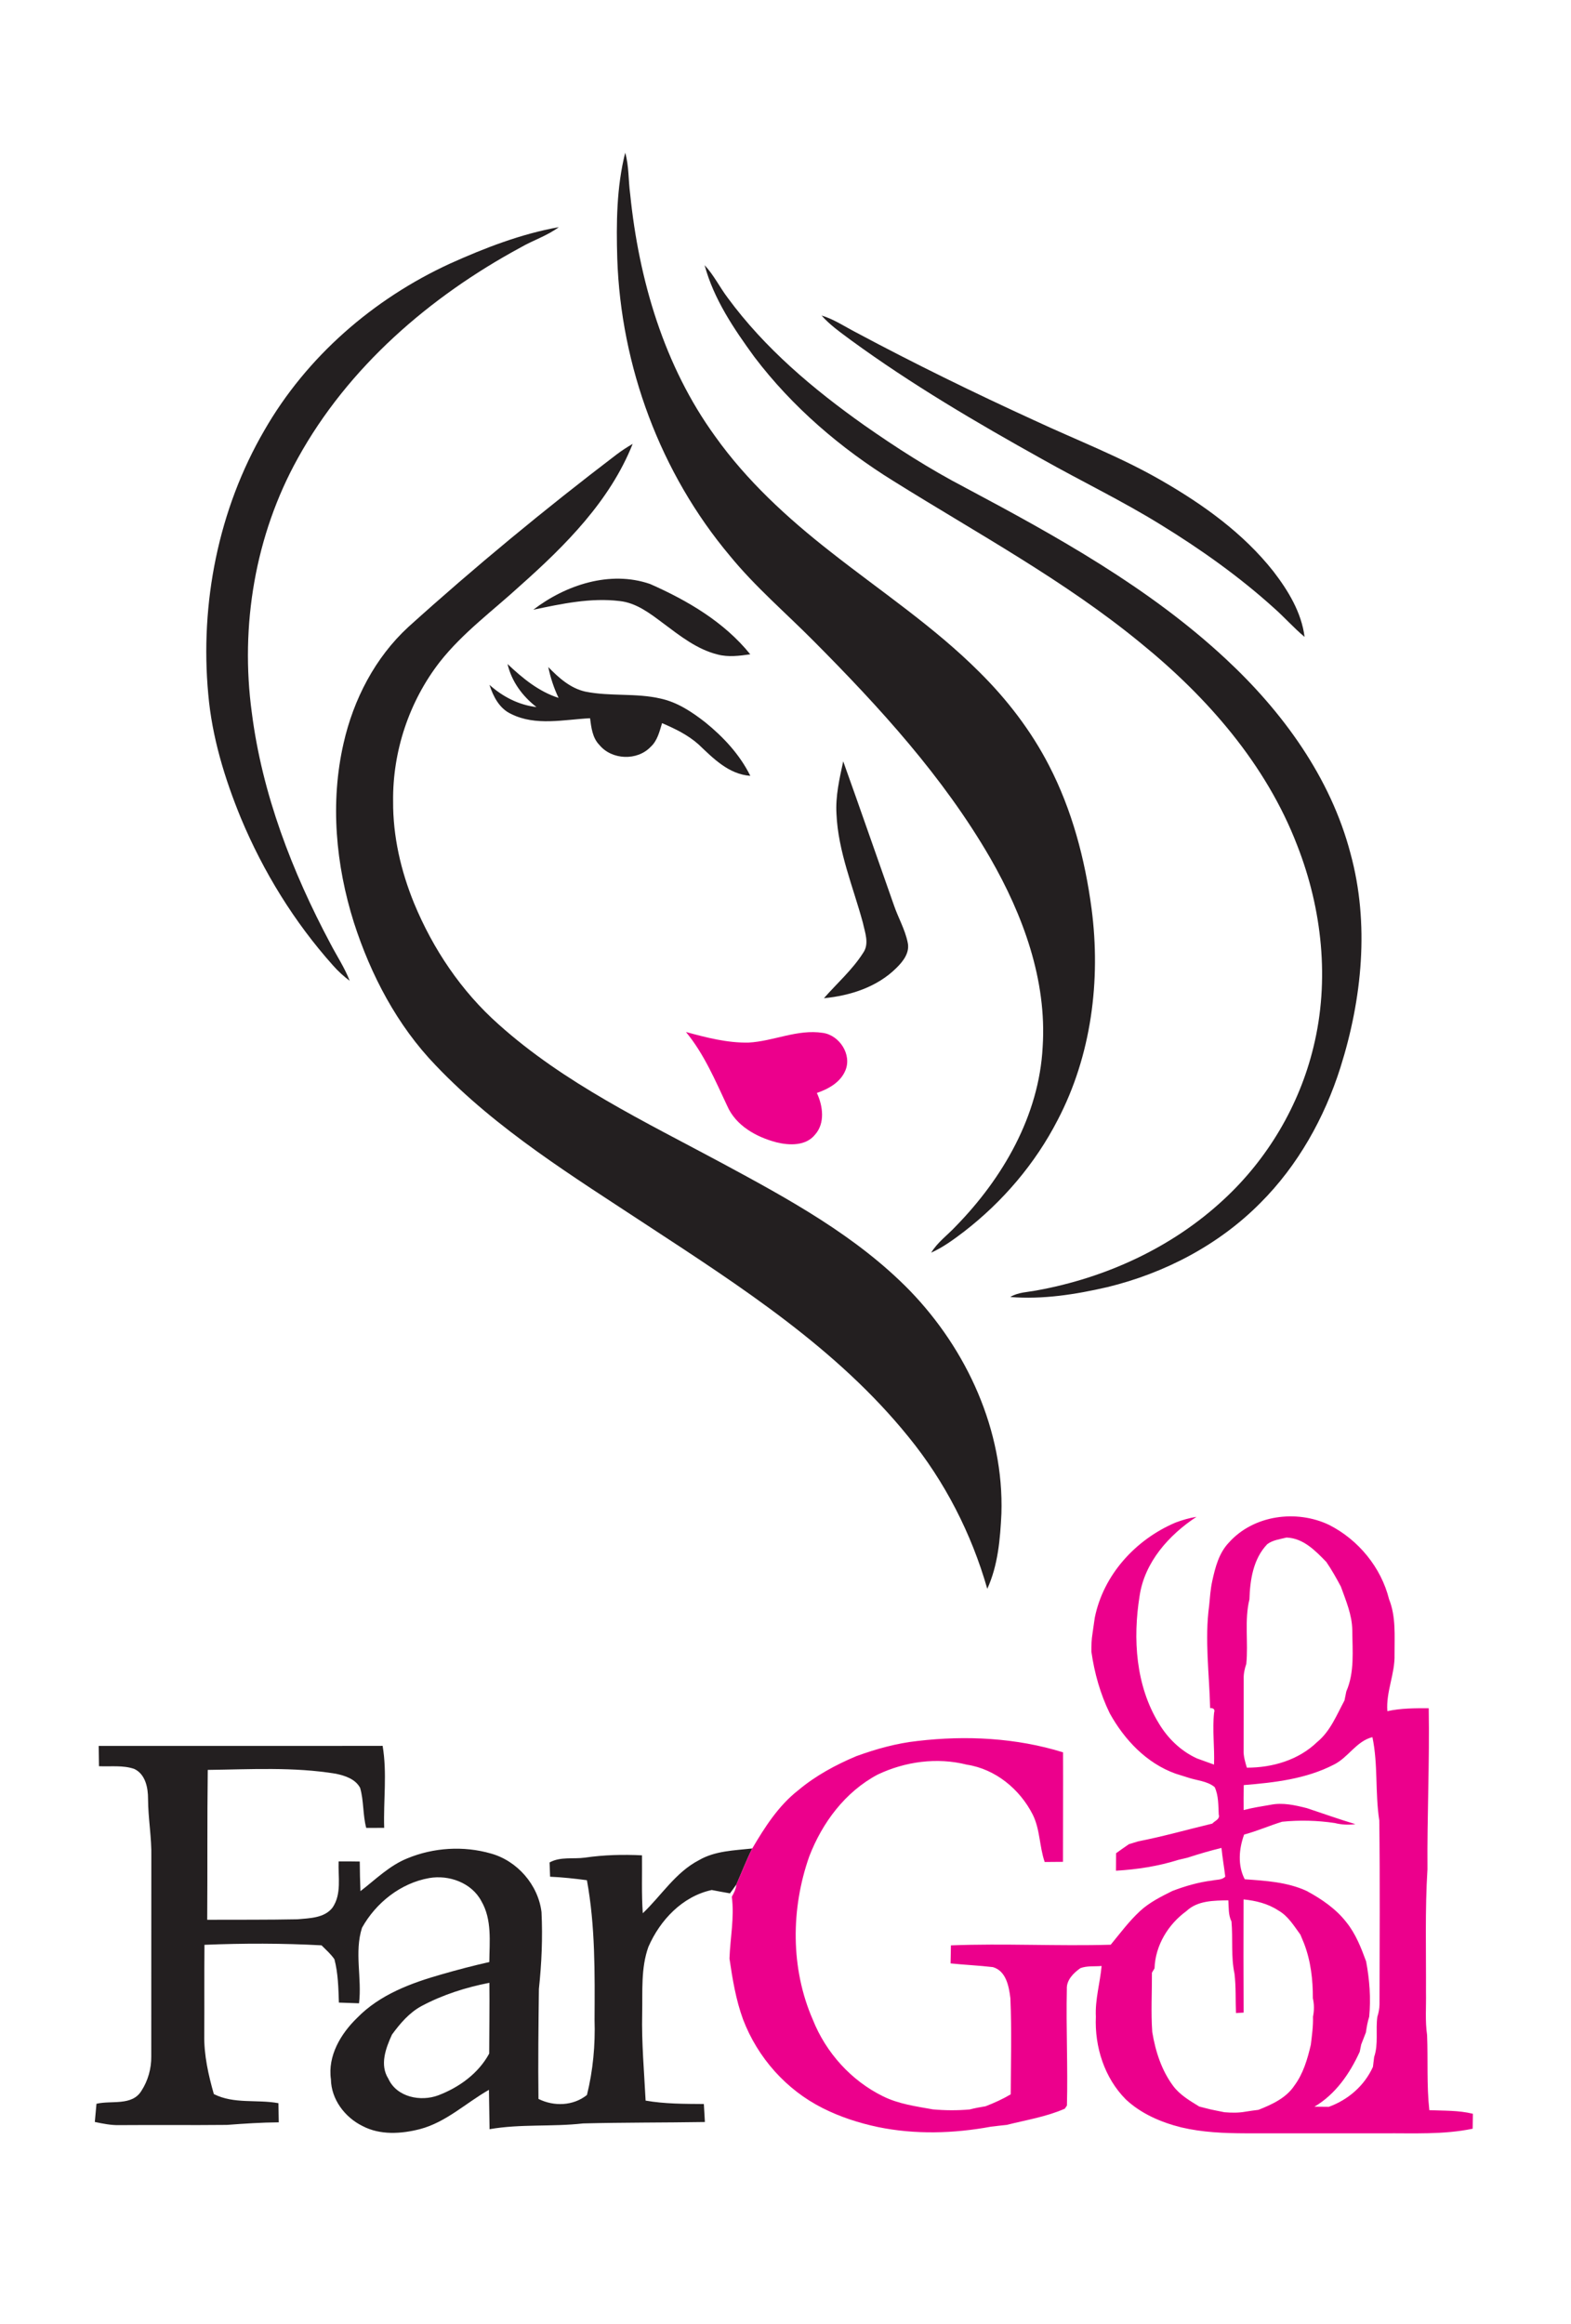 <?xml version="1.0" encoding="UTF-8" ?>
<!DOCTYPE svg PUBLIC "-//W3C//DTD SVG 1.1//EN" "http://www.w3.org/Graphics/SVG/1.1/DTD/svg11.dtd">
<svg width="121pt" height="179pt" viewBox="0 0 512 757" version="1.1" xmlns="http://www.w3.org/2000/svg">
<g id="#231f20ff">
<path fill="#231f20" opacity="1.00" d=" M 203.76 49.55 C 205.01 53.94 204.76 58.57 205.38 63.06 C 208.22 91.01 216.42 119.04 233.07 141.98 C 243.39 156.47 256.61 168.59 270.56 179.51 C 286.93 192.41 304.42 204.02 319.20 218.81 C 328.21 227.73 336.04 237.92 341.86 249.21 C 349.38 263.73 353.61 279.77 355.75 295.93 C 358.81 319.27 355.69 343.78 344.70 364.78 C 337.40 379.00 326.77 391.43 314.14 401.19 C 310.78 403.74 307.35 406.27 303.48 408.01 C 305.53 404.63 308.80 402.30 311.46 399.45 C 326.83 383.74 338.65 363.34 339.81 340.99 C 341.23 319.19 333.40 297.98 322.69 279.35 C 307.40 252.95 286.64 230.28 265.24 208.75 C 256.09 199.52 246.15 191.04 237.90 180.95 C 215.23 153.98 202.35 119.20 201.17 84.05 C 200.83 72.54 200.93 60.77 203.76 49.55 Z" />
<path fill="#231f20" opacity="1.00" d=" M 146.69 85.68 C 158.04 80.57 169.83 76.01 182.12 73.81 C 178.30 76.66 173.69 78.09 169.60 80.47 C 140.06 96.46 113.46 119.43 97.08 149.09 C 83.16 174.13 78.21 203.73 82.07 232.04 C 85.44 258.54 95.18 283.83 107.68 307.30 C 109.78 311.34 112.33 315.15 113.97 319.42 C 111.99 317.94 110.16 316.27 108.53 314.41 C 95.89 300.27 85.82 283.90 78.52 266.42 C 73.22 253.51 69.09 239.97 67.87 226.01 C 65.14 196.42 71.15 165.83 86.14 140.06 C 99.89 116.08 121.66 97.18 146.69 85.68 Z" />
<path fill="#231f20" opacity="1.00" d=" M 229.64 86.21 C 232.63 89.40 234.55 93.39 237.18 96.86 C 249.25 113.30 265.03 126.59 281.58 138.31 C 292.12 145.70 302.99 152.66 314.42 158.62 C 344.36 174.56 374.46 191.22 399.45 214.48 C 418.02 231.73 433.64 253.14 440.14 277.94 C 446.39 300.84 443.92 325.29 436.84 347.71 C 431.64 364.10 423.01 379.57 410.80 391.77 C 397.24 405.49 379.55 414.71 360.89 419.24 C 350.55 421.63 339.87 423.31 329.25 422.46 C 331.84 420.87 334.98 420.89 337.89 420.31 C 360.35 416.24 382.00 406.34 398.79 390.72 C 413.12 377.50 423.46 360.03 428.05 341.08 C 433.41 319.30 430.90 296.03 422.76 275.26 C 412.62 248.85 393.44 226.95 371.71 209.31 C 346.88 188.92 318.50 173.61 291.35 156.65 C 273.99 145.93 258.22 132.41 245.86 116.12 C 239.19 106.97 232.62 97.26 229.64 86.21 Z" />
<path fill="#231f20" opacity="1.00" d=" M 267.75 102.61 C 271.76 103.81 275.25 106.18 278.94 108.09 C 298.00 118.28 317.41 127.78 337.06 136.77 C 350.94 143.25 365.32 148.74 378.61 156.43 C 392.20 164.25 405.24 173.61 415.02 186.01 C 419.84 192.28 424.16 199.36 425.17 207.35 C 421.63 204.39 418.59 200.92 415.13 197.87 C 403.79 187.63 391.27 178.75 378.26 170.76 C 365.73 163.01 352.44 156.62 339.62 149.40 C 318.25 137.50 297.10 125.08 277.33 110.65 C 273.99 108.15 270.52 105.76 267.75 102.61 Z" />
<path fill="#231f20" opacity="1.00" d=" M 200.96 147.89 C 202.63 146.63 204.38 145.49 206.19 144.44 C 198.81 163.01 184.28 177.53 169.60 190.59 C 160.72 198.74 150.84 205.96 143.34 215.49 C 133.34 228.36 127.92 244.68 128.12 260.97 C 128.04 272.32 130.65 283.58 134.92 294.07 C 141.09 309.03 150.33 322.81 162.47 333.59 C 183.88 352.81 210.12 365.29 235.25 378.80 C 256.98 390.52 279.15 402.56 296.55 420.41 C 315.15 439.66 327.20 465.98 326.37 493.03 C 325.97 501.32 325.26 509.91 321.76 517.55 C 316.60 499.52 307.91 482.53 296.05 468.00 C 272.86 439.32 241.48 419.09 210.96 399.10 C 186.91 383.26 161.99 367.98 141.99 346.97 C 129.43 333.94 120.84 317.54 115.33 300.40 C 109.42 281.65 107.55 261.30 111.97 242.02 C 115.20 227.73 122.24 214.08 133.09 204.10 C 154.90 184.41 177.59 165.69 200.96 147.89 Z" />
<path fill="#231f20" opacity="1.00" d=" M 173.80 198.49 C 184.37 190.40 198.82 185.60 211.86 190.10 C 224.05 195.47 236.05 202.51 244.51 213.02 C 241.02 213.51 237.40 214.00 233.93 213.09 C 227.15 211.43 221.58 206.97 216.10 202.88 C 211.85 199.70 207.39 196.23 201.93 195.66 C 192.47 194.51 183.02 196.56 173.80 198.49 Z" />
<path fill="#231f20" opacity="1.00" d=" M 165.41 216.18 C 170.28 220.78 175.55 225.15 182.04 227.22 C 180.51 224.02 179.41 220.64 178.69 217.17 C 182.07 220.65 185.87 224.08 190.75 225.17 C 198.85 226.82 207.28 225.56 215.36 227.46 C 220.80 228.65 225.54 231.81 229.86 235.19 C 235.79 239.99 241.12 245.72 244.53 252.62 C 237.46 252.11 232.45 246.92 227.64 242.36 C 224.18 239.28 219.98 237.25 215.77 235.45 C 214.94 238.17 214.26 241.16 212.07 243.16 C 207.68 247.80 199.39 247.48 195.34 242.55 C 193.07 240.24 192.71 236.89 192.30 233.85 C 183.78 234.28 174.58 236.47 166.58 232.46 C 162.75 230.69 160.76 226.79 159.52 222.97 C 163.82 226.82 169.05 229.54 174.84 230.21 C 170.27 226.66 166.73 221.88 165.41 216.18 Z" />
<path fill="#231f20" opacity="1.00" d=" M 274.81 247.89 C 280.39 263.47 285.80 279.12 291.31 294.72 C 292.70 298.83 294.96 302.65 295.82 306.93 C 296.57 310.21 294.36 313.05 292.17 315.20 C 285.94 321.43 277.12 324.27 268.52 325.09 C 272.80 320.21 277.77 315.86 281.28 310.35 C 283.40 307.37 281.90 303.70 281.22 300.51 C 278.04 288.76 273.14 277.30 272.61 264.99 C 272.27 259.20 273.60 253.51 274.81 247.89 Z" />
<path fill="#231f20" opacity="1.00" d=" M 32.17 568.75 C 63.02 568.73 93.86 568.79 124.70 568.73 C 126.20 577.56 124.93 586.56 125.21 595.46 C 123.26 595.46 121.30 595.45 119.35 595.47 C 118.22 591.19 118.59 586.67 117.37 582.43 C 115.81 579.52 112.44 578.44 109.42 577.81 C 95.63 575.55 81.61 576.40 67.71 576.57 C 67.50 592.85 67.65 609.13 67.53 625.41 C 77.34 625.37 87.16 625.45 96.96 625.25 C 100.89 624.89 105.73 624.87 108.37 621.45 C 111.41 617.00 110.16 611.41 110.36 606.39 C 112.66 606.38 114.95 606.39 117.25 606.43 C 117.28 609.64 117.33 612.86 117.47 616.08 C 122.40 612.29 126.91 607.74 132.77 605.39 C 141.31 601.86 151.08 601.26 159.97 603.81 C 168.58 606.19 175.41 614.03 176.48 622.91 C 176.89 631.26 176.52 639.65 175.63 647.96 C 175.49 659.90 175.34 671.85 175.49 683.79 C 180.54 686.31 186.81 686.09 191.29 682.51 C 193.28 674.48 194.03 666.23 193.77 657.98 C 193.85 642.80 194.02 627.48 191.28 612.52 C 187.29 611.99 183.29 611.55 179.28 611.38 C 179.22 609.82 179.16 608.26 179.11 606.73 C 182.65 604.77 186.80 605.69 190.64 605.16 C 196.79 604.26 203.03 604.10 209.23 604.41 C 209.30 610.70 209.05 617.00 209.49 623.28 C 215.57 617.51 220.14 609.96 227.79 605.99 C 233.04 602.93 239.29 602.82 245.16 602.18 C 243.23 605.99 241.72 610.01 239.98 613.92 C 239.30 614.88 238.62 615.85 237.90 616.80 C 235.91 616.45 233.93 616.10 231.96 615.71 C 222.39 617.78 215.12 625.52 211.32 634.23 C 208.82 641.19 209.45 648.75 209.29 656.02 C 209.08 665.48 209.93 674.90 210.41 684.34 C 216.68 685.44 223.05 685.40 229.39 685.45 C 229.50 687.40 229.61 689.36 229.73 691.32 C 216.49 691.53 203.25 691.44 190.02 691.78 C 179.90 692.93 169.63 691.89 159.55 693.66 C 159.45 689.38 159.45 685.10 159.35 680.83 C 151.86 685.10 145.37 691.40 136.83 693.64 C 130.75 695.20 123.88 695.64 118.16 692.63 C 112.42 689.82 107.95 683.95 107.85 677.41 C 106.76 669.73 111.07 662.53 116.39 657.38 C 123.81 649.76 134.07 645.99 144.09 643.15 C 149.18 641.68 154.30 640.35 159.47 639.18 C 159.53 632.52 160.39 625.34 156.87 619.32 C 153.70 613.34 146.31 610.69 139.86 611.82 C 130.58 613.46 122.52 619.87 117.98 628.01 C 115.42 636.03 118.01 644.44 117.01 652.63 C 114.82 652.55 112.64 652.47 110.45 652.40 C 110.28 647.67 110.20 642.86 108.99 638.28 C 107.82 636.56 106.24 635.20 104.79 633.74 C 92.09 633.05 79.34 633.05 66.64 633.57 C 66.54 643.37 66.64 653.18 66.57 662.98 C 66.46 669.51 67.91 675.96 69.69 682.21 C 76.27 685.54 83.75 683.89 90.74 685.18 C 90.78 687.26 90.81 689.33 90.85 691.42 C 85.20 691.46 79.57 691.84 73.94 692.26 C 62.28 692.38 50.62 692.24 38.96 692.33 C 36.23 692.40 33.55 691.86 30.90 691.30 C 31.08 689.31 31.27 687.34 31.44 685.37 C 36.33 684.21 43.04 686.17 46.10 681.14 C 48.24 677.83 49.35 673.86 49.30 669.92 C 49.32 648.28 49.29 626.63 49.32 604.99 C 49.46 598.64 48.27 592.37 48.25 586.03 C 48.26 582.39 47.41 577.99 43.78 576.26 C 40.10 574.97 36.08 575.55 32.26 575.37 C 32.22 573.15 32.19 570.95 32.17 568.75 M 137.41 653.51 C 133.39 655.67 130.41 659.20 127.75 662.82 C 125.73 667.24 123.68 672.67 126.57 677.21 C 129.30 683.25 137.14 684.78 142.89 682.60 C 149.65 680.02 155.93 675.48 159.43 669.02 C 159.44 661.33 159.59 653.64 159.49 645.95 C 151.84 647.44 144.31 649.83 137.41 653.51 Z" />
</g>
<g id="#ec008cff">
<path fill="#ec008c" opacity="1.00" d=" M 223.56 336.10 C 230.22 337.91 237.01 339.69 243.96 339.55 C 252.11 339.12 259.90 335.10 268.17 336.39 C 273.58 337.13 277.71 343.48 275.51 348.65 C 273.90 352.51 270.00 354.68 266.22 355.96 C 268.19 360.19 268.97 365.80 265.62 369.56 C 262.65 373.27 257.26 373.09 253.07 372.06 C 246.49 370.34 239.78 366.63 236.97 360.11 C 233.07 351.81 229.45 343.25 223.56 336.10 Z" />
<path fill="#ec008c" opacity="1.00" d=" M 383.06 495.99 C 385.29 495.15 387.58 494.47 389.94 494.10 C 380.95 500.01 373.03 508.87 371.41 519.85 C 369.15 533.83 370.13 549.16 377.72 561.48 C 380.64 566.35 384.90 570.46 390.10 572.83 C 391.95 573.49 393.80 574.16 395.66 574.84 C 395.88 569.19 395.07 563.54 395.68 557.91 C 396.09 556.77 395.33 556.37 394.39 556.43 C 394.14 545.38 392.56 534.12 394.07 523.03 C 394.33 520.36 394.50 517.69 395.07 515.07 C 396.05 510.58 397.24 505.90 400.51 502.48 C 408.53 493.51 422.49 491.65 433.15 496.72 C 442.70 501.57 450.11 510.55 452.71 520.97 C 455.00 526.69 454.46 532.92 454.49 538.95 C 454.68 545.23 451.66 551.12 452.15 557.43 C 456.57 556.45 461.12 556.47 465.63 556.47 C 465.94 573.96 465.08 591.45 465.22 608.95 C 464.39 622.28 464.81 635.66 464.74 649.01 C 464.83 653.67 464.42 658.36 465.10 663.00 C 465.42 671.15 464.93 679.33 465.83 687.46 C 470.58 687.66 475.37 687.48 480.02 688.63 C 479.99 690.24 479.98 691.87 479.95 693.50 C 470.43 695.48 460.66 694.93 451.00 695.00 C 436.00 695.00 421.00 695.00 406.01 695.00 C 398.95 694.98 391.85 694.69 384.96 693.06 C 378.39 691.42 371.93 688.64 366.93 683.97 C 359.93 676.94 356.72 666.80 357.15 657.00 C 356.87 651.39 358.52 646.00 359.02 640.47 C 356.72 640.68 354.28 640.35 352.10 641.18 C 349.87 642.75 347.52 645.06 347.69 648.02 C 347.41 660.66 348.05 673.32 347.72 685.95 C 347.55 686.21 347.21 686.72 347.03 686.97 C 341.02 689.62 334.46 690.65 328.12 692.25 C 326.39 692.44 324.67 692.62 322.95 692.84 C 310.82 695.08 298.22 695.45 286.10 692.95 C 279.89 691.63 273.79 689.66 268.12 686.79 C 256.21 680.81 246.91 670.32 242.17 657.89 C 239.83 651.51 238.72 644.74 237.74 638.05 C 237.98 631.35 239.39 624.64 238.50 617.92 C 239.19 616.67 239.86 615.40 239.98 613.92 C 241.72 610.01 243.23 605.99 245.16 602.18 C 249.26 595.21 253.73 588.21 260.18 583.18 C 265.82 578.45 272.33 574.93 279.09 572.09 C 285.55 569.74 292.22 567.88 299.07 567.14 C 314.85 565.28 331.19 566.11 346.45 570.84 C 346.50 582.74 346.42 594.64 346.43 606.53 C 344.44 606.55 342.46 606.57 340.47 606.58 C 338.73 601.54 338.99 595.96 336.57 591.13 C 332.37 582.84 324.40 576.28 315.08 574.86 C 305.40 572.41 295.01 573.83 286.04 578.09 C 275.47 583.70 267.96 593.77 263.73 604.80 C 257.73 621.82 257.62 641.32 264.90 657.96 C 269.16 668.69 277.41 677.85 287.79 682.94 C 292.87 685.46 298.53 686.21 304.04 687.20 C 308.02 687.56 312.02 687.58 316.01 687.23 C 317.71 686.79 319.44 686.46 321.19 686.19 C 324.01 685.10 326.79 683.85 329.40 682.30 C 329.45 671.86 329.75 661.40 329.29 650.96 C 328.82 647.11 327.91 642.09 323.59 640.84 C 319.01 640.30 314.39 640.11 309.80 639.63 C 309.84 637.66 309.88 635.71 309.91 633.75 C 327.26 633.07 344.63 634.04 361.99 633.54 C 365.08 629.79 367.98 625.86 371.56 622.56 C 374.61 619.74 378.37 617.88 382.06 616.03 C 386.26 614.43 390.60 613.16 395.07 612.62 C 396.50 612.29 398.22 612.51 399.32 611.35 C 398.95 608.22 398.39 605.13 398.09 602.00 C 394.37 602.90 390.71 603.97 387.08 605.16 C 386.05 605.39 385.03 605.63 384.02 605.89 C 377.45 607.97 370.57 609.02 363.70 609.42 C 363.72 607.51 363.74 605.62 363.74 603.72 C 365.12 602.73 366.50 601.75 367.90 600.79 C 368.92 600.48 369.94 600.17 370.96 599.85 C 379.09 598.27 387.05 595.99 395.09 594.07 C 395.87 593.17 397.68 592.66 397.20 591.12 C 397.04 588.14 397.16 584.93 395.87 582.18 C 393.41 580.13 389.88 580.03 386.94 578.99 C 385.66 578.57 384.39 578.17 383.12 577.79 C 373.66 574.39 366.47 566.77 361.68 558.14 C 358.59 551.82 356.68 544.99 355.69 538.05 C 355.67 536.04 355.73 534.04 356.06 532.07 C 356.32 530.38 356.53 528.68 356.79 526.99 C 359.60 512.98 370.09 501.52 383.06 495.99 M 413.01 503.01 C 408.43 507.78 407.39 514.65 407.20 520.99 C 405.52 527.82 406.87 535.03 406.18 542.01 C 405.63 543.61 405.26 545.29 405.33 547.00 C 405.36 554.67 405.30 562.35 405.30 570.02 C 405.21 572.02 405.79 573.94 406.36 575.84 C 414.66 575.86 423.20 573.37 429.27 567.49 C 433.57 563.97 435.62 558.68 438.18 553.93 C 438.33 553.20 438.62 551.73 438.77 551.00 C 441.52 544.71 440.76 537.70 440.72 531.03 C 440.65 526.05 438.65 521.43 437.00 516.83 C 435.54 514.09 434.02 511.38 432.27 508.82 C 428.70 505.14 424.79 501.06 419.30 500.85 C 417.16 501.39 414.82 501.65 413.01 503.01 M 434.69 574.86 C 425.65 579.53 415.34 580.71 405.35 581.52 C 405.29 584.23 405.26 586.94 405.31 589.66 C 408.18 588.90 411.11 588.45 414.04 587.95 C 418.04 587.13 422.05 588.06 425.94 589.04 C 431.20 590.79 436.42 592.65 441.73 594.25 C 439.44 594.56 437.20 594.43 435.00 593.88 C 429.34 593.03 423.54 592.89 417.86 593.46 C 413.69 594.74 409.69 596.51 405.47 597.64 C 403.77 602.27 403.32 607.72 405.67 612.21 C 412.48 612.69 419.54 613.11 425.83 616.01 C 430.71 618.64 435.43 621.85 438.85 626.29 C 441.84 630.02 443.60 634.53 445.23 638.98 C 446.34 644.93 446.81 650.96 446.23 657.02 C 445.70 658.67 445.41 660.38 445.16 662.11 C 444.65 663.41 444.16 664.73 443.63 666.04 C 443.51 666.64 443.26 667.84 443.14 668.43 C 439.89 675.56 435.26 682.27 428.38 686.33 C 429.94 686.35 431.50 686.36 433.06 686.37 C 439.38 684.08 444.66 679.50 447.45 673.35 C 447.57 672.25 447.70 671.17 447.85 670.10 C 449.29 665.89 448.29 661.34 448.89 657.01 C 449.33 655.69 449.56 654.34 449.59 652.97 C 449.62 633.00 449.77 613.01 449.52 593.04 C 448.12 584.03 449.16 574.85 447.28 565.89 C 442.02 567.21 439.39 572.57 434.69 574.86 M 386.66 622.58 C 380.69 626.92 376.52 633.78 376.27 641.24 C 376.06 641.59 375.63 642.30 375.42 642.66 C 375.46 649.10 375.07 655.56 375.53 662.00 C 376.56 668.23 378.54 674.45 382.35 679.57 C 384.54 682.50 387.77 684.38 390.84 686.27 C 391.40 686.41 392.51 686.70 393.06 686.84 C 395.03 687.39 397.05 687.69 399.05 688.13 C 401.33 688.32 403.64 688.36 405.90 687.95 C 407.30 687.71 408.72 687.53 410.14 687.35 C 414.52 685.61 419.13 683.53 421.83 679.47 C 424.74 675.56 426.12 670.81 427.21 666.13 C 427.57 663.09 428.01 660.05 427.91 656.98 C 428.32 655.00 428.33 652.97 427.87 651.01 C 427.90 644.95 427.19 638.82 425.00 633.13 C 424.60 632.16 424.21 631.21 423.81 630.26 C 421.70 627.39 419.79 624.15 416.59 622.36 C 413.22 620.14 409.25 619.17 405.28 618.78 C 405.25 631.08 405.23 643.37 405.30 655.66 C 404.46 655.70 403.63 655.75 402.81 655.81 C 402.63 651.53 402.85 647.23 402.33 642.98 C 401.14 637.38 401.85 631.63 401.35 625.98 C 400.28 623.83 400.48 621.38 400.33 619.07 C 395.62 619.16 390.32 619.11 386.66 622.58 Z" />
</g>
</svg>
